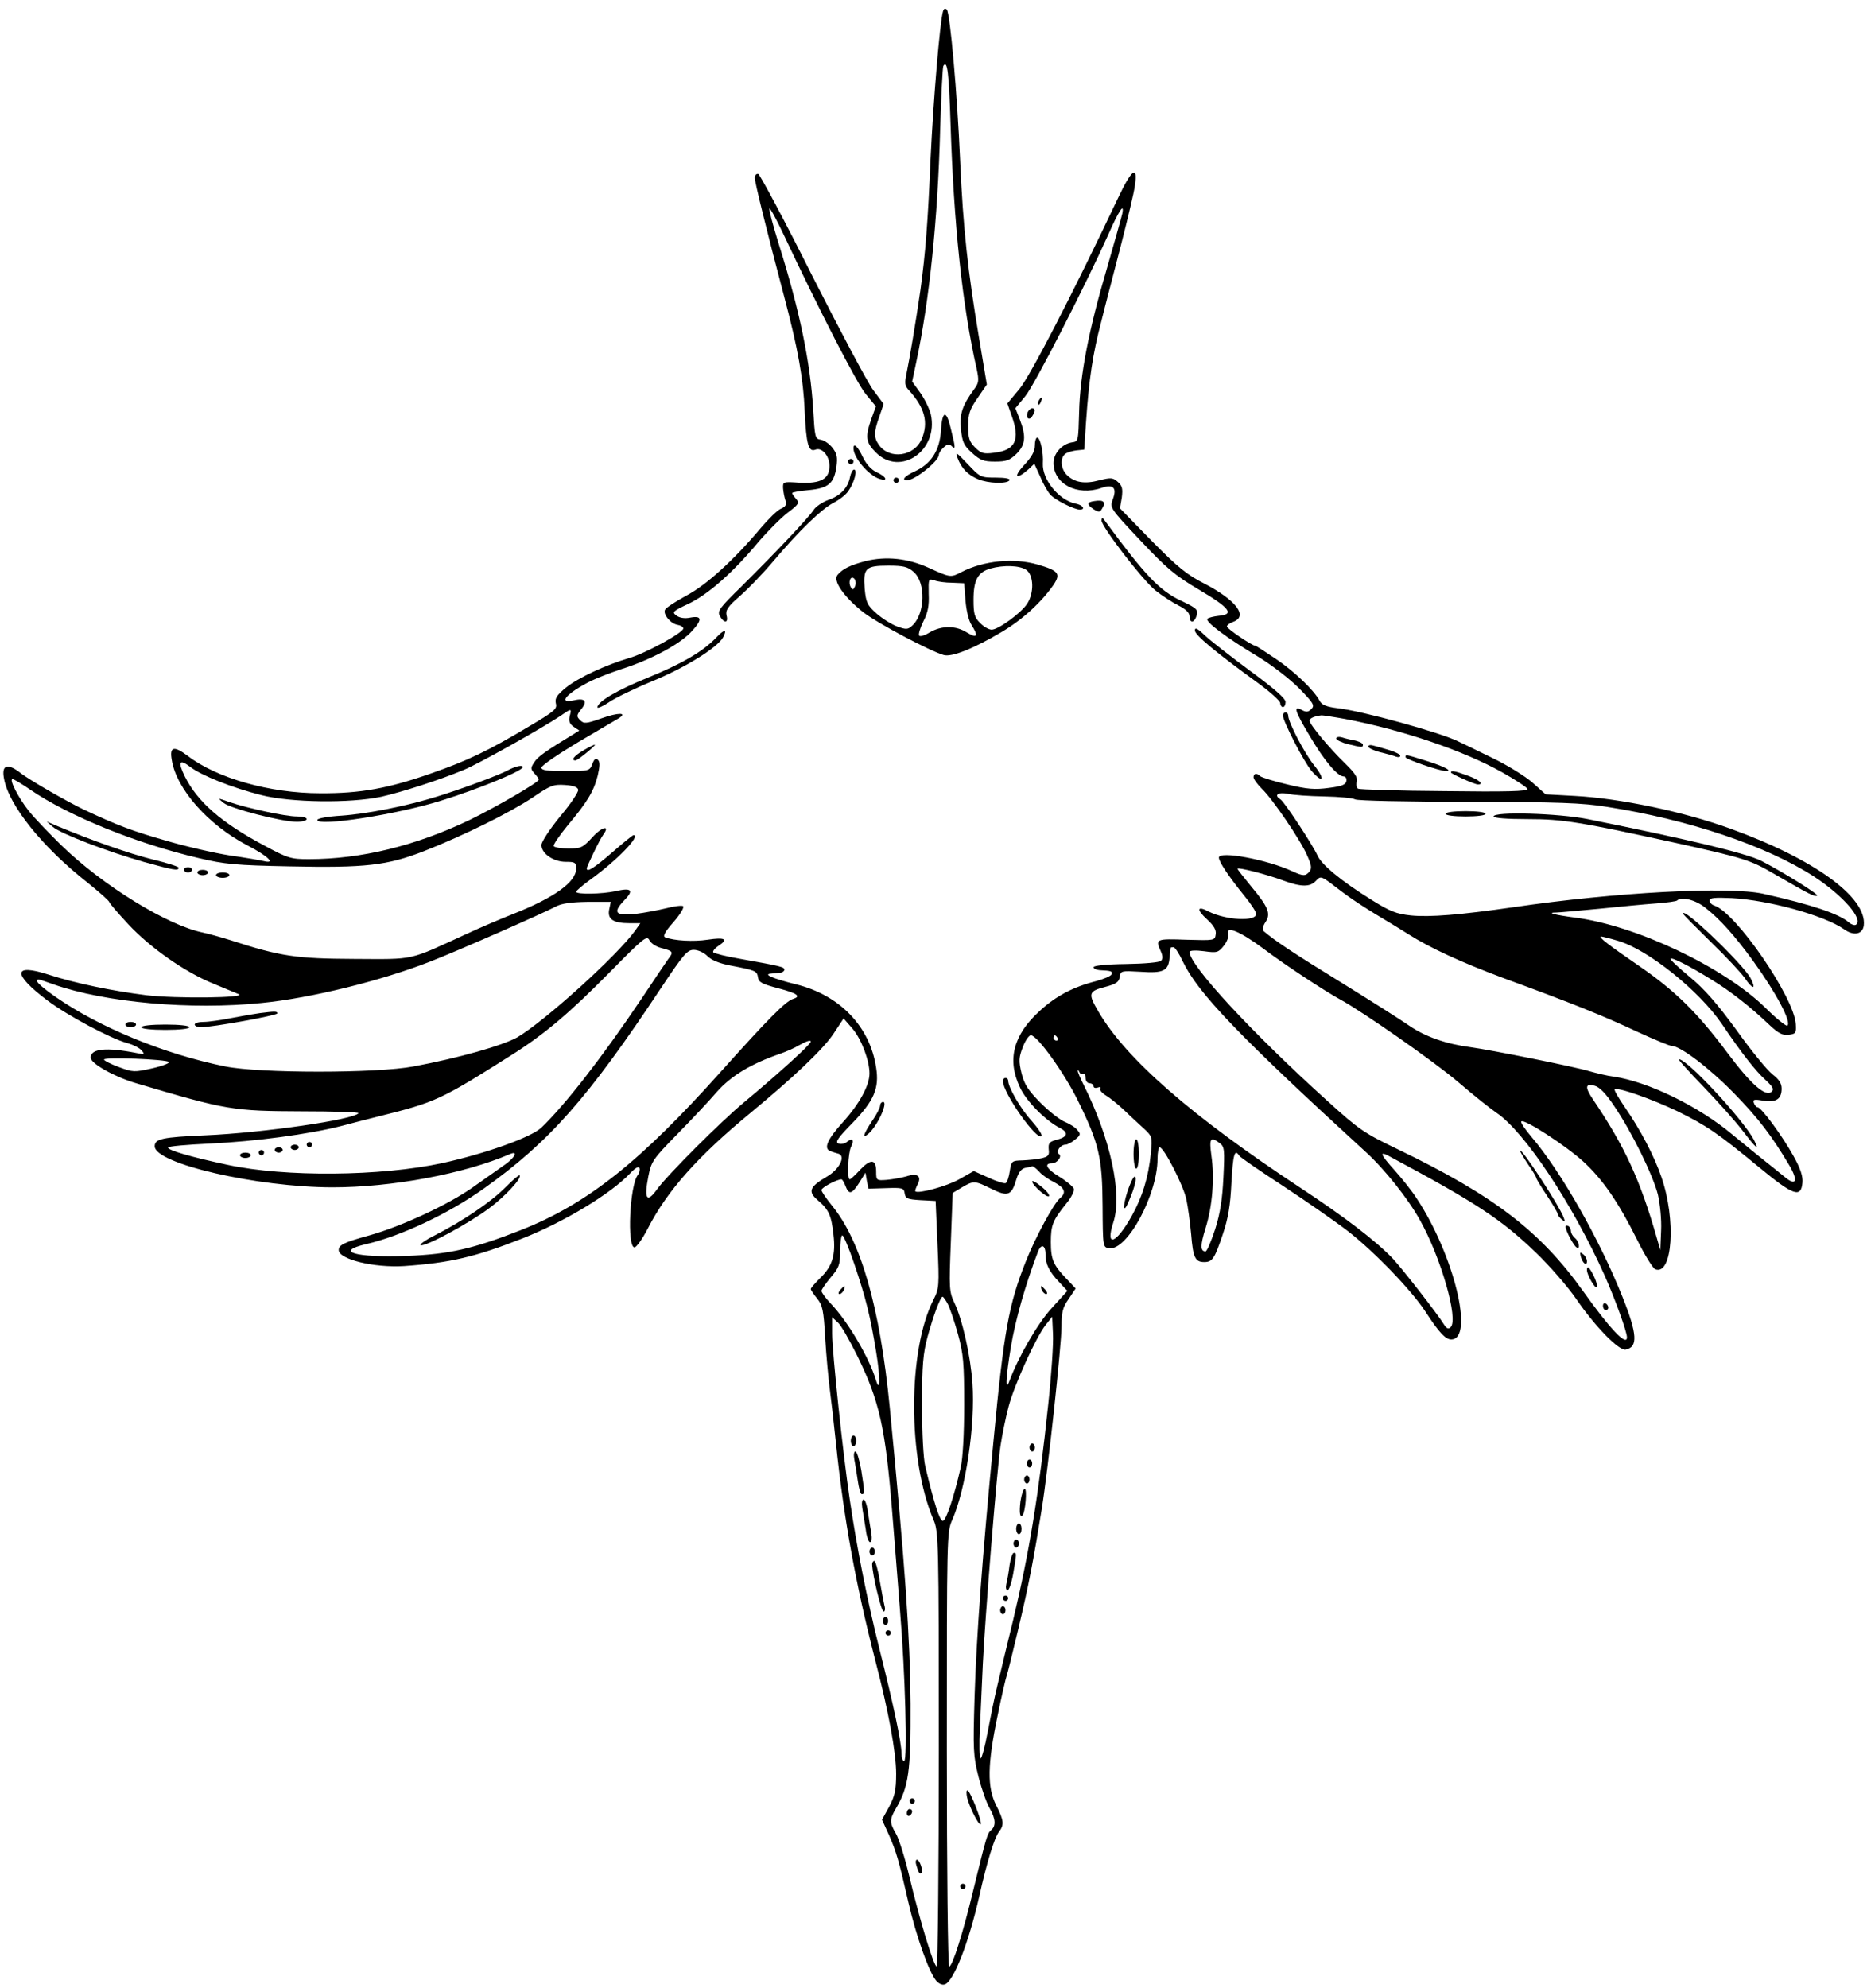  <svg version="1.0" xmlns="http://www.w3.org/2000/svg" width="700pt" height="745pt" viewBox="0 0 700 745" preserveAspectRatio="xMidYMid meet">
<g transform="translate(0,745) scale(0.1,-0.1)" fill="#000000" stroke="none">
<path d="M3536 7409 c-12 -38 -37 -340 -47 -554 -10 -238 -19 -353 -38 -492
-17 -118 -42 -265 -52 -312 -8 -38 -7 -47 10 -65 58 -64 73 -119 47 -181 -28
-66 -121 -79 -161 -22 -19 27 -19 48 2 106 l16 47 -39 52 c-21 28 -124 222
-229 429 -104 208 -196 379 -202 381 -7 2 -13 -5 -13 -15 0 -16 44 -195 111
-448 51 -192 71 -305 76 -425 6 -126 14 -156 41 -145 24 9 52 -24 52 -61 0
-49 -32 -67 -112 -63 -62 4 -63 4 -62 -21 1 -14 5 -34 9 -46 5 -15 1 -23 -18
-31 -13 -6 -46 -38 -73 -70 -102 -122 -207 -217 -282 -256 -40 -22 -76 -45
-79 -53 -7 -18 22 -52 48 -56 11 -2 20 -7 21 -13 2 -15 -140 -93 -202 -111
-89 -26 -192 -74 -238 -111 -35 -29 -42 -40 -38 -59 6 -21 -5 -30 -103 -88
-154 -92 -229 -127 -363 -174 -162 -57 -267 -76 -418 -75 -189 0 -388 57 -496
140 -52 39 -69 35 -60 -15 17 -109 137 -244 283 -320 79 -41 109 -71 61 -59
-13 3 -70 13 -127 21 -57 9 -167 34 -244 57 -122 35 -175 55 -297 112 -62 29
-209 113 -243 140 -49 38 -72 31 -62 -21 18 -100 143 -256 312 -389 45 -36 83
-70 83 -74 0 -4 32 -41 71 -83 82 -88 213 -180 320 -223 40 -17 83 -34 94 -39
32 -14 -236 -17 -345 -4 -129 16 -268 45 -367 77 -135 44 -137 3 -6 -96 77
-58 237 -143 299 -160 23 -6 48 -19 55 -28 13 -15 11 -16 -17 -10 -116 23
-174 17 -174 -17 0 -22 89 -72 171 -96 341 -101 361 -104 621 -105 119 0 214
-3 212 -7 -15 -24 -360 -74 -574 -83 -161 -7 -190 -13 -190 -41 0 -65 381
-153 665 -154 224 0 494 50 668 125 31 13 18 -13 -20 -40 -21 -15 -74 -52
-119 -84 -91 -65 -270 -148 -389 -181 -95 -26 -115 -36 -115 -55 0 -35 133
-67 245 -60 173 12 267 34 445 104 157 62 332 168 404 245 19 20 31 26 34 18
2 -7 -1 -18 -6 -25 -31 -37 -42 -272 -13 -272 7 0 30 32 50 71 73 142 187 270
386 434 161 133 273 239 311 297 l37 56 34 -39 c33 -39 63 -119 63 -167 0 -45
-37 -113 -99 -182 -60 -66 -75 -101 -46 -110 8 -3 21 -7 29 -9 28 -9 3 -59
-44 -86 -65 -38 -72 -56 -34 -88 42 -36 51 -57 59 -129 9 -76 -4 -119 -50
-163 -19 -19 -35 -37 -35 -41 0 -4 11 -20 24 -36 20 -25 24 -42 30 -148 4 -66
12 -151 17 -190 5 -38 16 -133 24 -210 29 -277 73 -521 146 -805 51 -195 79
-349 79 -428 0 -61 -5 -83 -26 -123 l-27 -49 26 -57 c28 -65 36 -91 73 -253
29 -126 76 -258 103 -292 11 -13 24 -19 34 -15 33 12 89 156 128 327 29 131
57 221 74 244 21 27 19 43 -10 100 -34 67 -33 152 5 334 16 79 32 146 34 150
2 4 22 84 44 177 39 164 57 258 88 450 23 142 74 613 74 684 0 54 5 72 27 103
l26 39 -35 37 c-49 51 -58 72 -58 137 0 63 7 81 57 143 20 24 32 49 29 57 -3
8 -28 29 -56 46 -46 28 -57 49 -26 49 20 0 40 27 26 35 -13 8 6 35 25 35 7 0
23 8 36 19 20 16 22 21 9 35 -7 10 -29 24 -47 31 -19 8 -60 40 -92 72 -47 48
-60 68 -71 111 -11 46 -10 59 5 98 9 24 23 44 30 44 24 0 124 -139 176 -244
80 -162 92 -215 93 -396 1 -154 1 -155 25 -158 67 -10 181 201 181 335 0 24 4
43 8 43 16 0 90 -145 100 -195 6 -27 14 -86 18 -130 7 -88 15 -105 49 -105 31
0 39 13 70 105 20 59 28 107 32 192 6 106 12 129 29 102 3 -6 79 -58 168 -116
88 -58 197 -134 241 -168 101 -79 238 -222 289 -300 51 -79 76 -105 97 -105
88 0 10 318 -129 528 -19 30 -58 78 -85 108 -52 58 -57 72 -17 50 327 -175
420 -237 548 -360 52 -50 121 -129 153 -176 70 -102 159 -193 184 -188 47 9
44 58 -12 198 -85 213 -228 466 -340 598 -25 29 -43 56 -39 59 10 11 166 -90
232 -150 74 -68 131 -151 203 -295 28 -57 59 -106 67 -109 65 -25 79 186 23
346 -26 77 -79 178 -136 260 -24 35 -42 66 -39 68 10 10 142 -37 236 -82 109
-54 148 -80 307 -211 127 -105 156 -115 161 -56 2 23 -7 52 -34 100 -41 74
-120 182 -134 182 -4 0 -11 7 -14 16 -5 13 0 15 34 9 49 -8 70 6 70 45 0 20
-10 35 -35 54 -19 15 -80 89 -134 165 -74 101 -120 154 -176 200 -42 35 -74
65 -72 68 6 6 69 -26 155 -79 69 -42 146 -102 218 -171 32 -30 48 -38 70 -35
27 3 29 6 27 40 -6 100 -224 417 -305 444 -10 3 -18 11 -18 19 0 10 18 12 83
9 142 -8 346 -65 420 -116 37 -27 71 -20 75 14 12 105 -186 249 -502 363 -174
63 -412 113 -581 122 l-110 6 -48 43 c-27 24 -96 67 -155 95 -59 29 -115 56
-126 61 -67 33 -360 114 -452 124 -40 5 -58 12 -66 27 -21 40 -95 111 -165
158 -40 27 -74 49 -77 49 -12 0 -106 64 -106 72 0 5 11 13 25 18 55 21 9 81
-108 142 -69 35 -101 62 -200 162 l-118 121 7 40 c4 33 2 44 -15 59 -18 16
-25 17 -69 6 -56 -15 -94 -8 -122 20 -23 23 -26 62 -7 78 6 6 26 12 42 14 l30
3 7 105 c11 159 25 254 57 375 15 61 49 190 74 287 25 98 49 197 52 222 12 80
-12 62 -63 -46 -172 -363 -330 -668 -370 -716 l-45 -54 16 -46 c33 -91 14
-130 -67 -139 -38 -5 -48 -2 -70 20 -22 22 -26 35 -26 80 0 46 6 63 35 105
l35 51 -29 173 c-42 249 -60 413 -71 663 -11 257 -38 556 -50 569 -6 6 -11 4
-14 -5z m28 -426 c12 -371 44 -680 98 -916 9 -43 8 -52 -9 -75 -45 -61 -56
-94 -50 -151 5 -48 11 -61 41 -88 31 -28 43 -33 87 -33 43 0 55 5 80 29 34 34
37 65 13 128 l-17 43 37 45 c35 42 225 414 311 605 40 91 61 122 53 80 -3 -14
-29 -105 -57 -203 -69 -233 -102 -404 -105 -542 -3 -108 -3 -110 -27 -113 -37
-6 -69 -41 -69 -77 0 -79 89 -125 179 -94 45 16 60 1 43 -43 -11 -31 -11 -32
103 -153 100 -106 129 -131 222 -186 115 -68 132 -92 73 -97 -19 -2 -39 -7
-43 -11 -10 -10 71 -71 188 -141 50 -30 119 -83 154 -118 56 -57 61 -66 48
-79 -12 -12 -19 -13 -36 -4 -33 18 -27 -3 30 -98 54 -92 104 -151 127 -151 7
0 12 -8 10 -17 -2 -14 -18 -20 -66 -26 -52 -7 -81 -5 -155 13 -51 12 -96 26
-102 31 -13 13 -25 11 -25 -4 0 -7 14 -26 31 -43 40 -38 145 -192 170 -250 16
-36 18 -48 9 -60 -15 -18 -24 -18 -63 0 -97 45 -277 78 -277 52 0 -16 37 -71
96 -144 24 -29 44 -60 44 -67 0 -30 -113 -24 -179 9 -43 23 -46 7 -5 -30 25
-23 35 -40 32 -56 -3 -23 -5 -23 -110 -20 -114 4 -117 3 -96 -43 8 -18 8 -29
1 -36 -6 -6 -62 -11 -132 -12 -73 -1 -121 -6 -121 -12 0 -5 10 -10 23 -11 43
-2 49 -4 45 -15 -2 -7 -29 -18 -58 -26 -87 -22 -151 -56 -212 -112 -99 -90
-123 -183 -74 -286 23 -51 95 -124 149 -152 35 -18 31 -34 -12 -45 -27 -7 -31
-13 -29 -36 3 -22 -2 -27 -27 -33 -16 -4 -49 -7 -71 -8 -40 -1 -42 -2 -48 -40
-3 -22 -10 -42 -15 -45 -5 -3 -34 6 -64 20 l-56 25 -55 -31 c-46 -26 -153 -55
-164 -45 -2 2 2 13 8 25 17 32 0 45 -42 31 -18 -5 -51 -11 -73 -13 -39 -3 -40
-2 -40 31 0 47 -20 49 -60 7 -18 -20 -36 -36 -39 -36 -11 0 -6 101 5 122 13
25 5 35 -16 18 -8 -7 -22 -9 -31 -6 -14 5 -3 21 54 79 79 82 99 128 87 205
-23 155 -137 273 -301 313 -85 21 -125 38 -93 40 7 1 22 2 31 3 10 0 18 6 19
11 1 11 -13 14 -164 41 -54 9 -100 21 -103 25 -2 5 7 16 21 25 37 24 23 32
-42 22 -53 -8 -125 -4 -159 9 -10 4 -1 21 32 58 25 29 41 56 35 59 -5 3 -33 0
-63 -8 -29 -7 -81 -17 -114 -21 -77 -8 -88 4 -44 50 38 39 28 49 -32 35 -51
-11 -148 -13 -148 -2 1 4 24 24 53 45 99 71 192 167 162 167 -3 0 -39 -29 -80
-65 -66 -57 -95 -76 -95 -60 0 8 49 110 62 127 27 37 -5 30 -41 -10 -36 -39
-43 -42 -89 -42 -28 0 -53 4 -56 9 -3 4 21 39 52 77 74 88 98 128 113 187 8
35 9 51 1 59 -8 8 -14 4 -21 -15 -10 -26 -12 -27 -101 -27 -69 0 -90 3 -90 13
0 8 62 50 137 95 76 45 145 85 153 90 35 22 -3 22 -64 0 -59 -21 -67 -21 -81
-7 -14 14 -14 18 5 42 24 30 13 42 -30 32 -61 -13 -24 28 66 73 22 11 72 30
110 43 111 35 215 90 262 137 47 49 46 66 -1 57 -20 -4 -39 -1 -51 8 -17 13
-14 16 45 44 73 34 168 118 262 231 36 42 86 92 111 111 41 31 44 36 31 51 -8
9 -15 19 -15 22 0 3 28 8 61 11 75 7 96 25 105 87 5 37 2 50 -15 72 -12 15
-31 28 -44 30 -21 3 -22 9 -28 113 -11 177 -50 369 -129 620 -22 71 -38 131
-35 133 3 3 27 -42 54 -99 132 -280 273 -555 307 -596 l38 -46 -17 -47 c-24
-68 -21 -88 17 -126 92 -92 236 8 206 143 -5 20 -22 56 -39 80 l-31 43 15 71
c50 234 81 535 90 874 4 127 9 233 12 238 15 25 21 -26 27 -220z m-1428 -2217
c-4 -18 -1 -29 15 -40 l21 -14 -24 -15 c-102 -62 -132 -83 -145 -104 -14 -21
-14 -25 1 -42 9 -9 16 -20 16 -23 0 -10 -162 -104 -261 -152 -201 -96 -405
-146 -601 -146 -67 0 -78 3 -167 51 -160 85 -250 163 -298 259 -27 55 -21 67
20 36 41 -32 159 -79 267 -106 109 -28 334 -31 450 -6 79 18 219 63 310 101
56 23 294 157 360 201 43 30 44 30 36 0z m2909 -11 c215 -41 444 -119 588
-200 50 -28 92 -56 94 -62 3 -9 -82 -11 -311 -8 -173 1 -319 6 -324 9 -6 3 -8
15 -5 27 4 15 -7 32 -43 67 -59 57 -134 147 -134 161 0 9 18 17 45 20 6 0 46
-6 90 -14z m-4931 -265 c145 -99 397 -201 631 -256 97 -23 138 -27 341 -31
284 -6 366 3 506 58 150 59 321 144 405 200 66 45 78 50 121 47 32 -2 48 -8
50 -18 1 -9 -29 -54 -68 -100 -39 -48 -70 -95 -70 -107 0 -32 45 -63 91 -63
35 0 39 -2 39 -26 0 -50 -83 -109 -235 -169 -38 -15 -117 -48 -175 -75 -223
-102 -190 -95 -421 -94 -218 1 -276 9 -464 70 -38 12 -86 25 -105 29 -132 27
-375 176 -530 327 -47 46 -103 104 -123 130 -38 48 -74 118 -60 118 5 0 35
-18 67 -40z m4852 -25 c55 -1 107 -6 115 -11 8 -5 196 -9 424 -9 337 -1 430
-4 520 -19 308 -48 598 -146 776 -261 109 -71 188 -162 157 -181 -5 -3 -17 1
-26 9 -37 32 -137 66 -320 107 -128 29 -557 6 -937 -50 -202 -29 -314 -38
-385 -31 -55 6 -78 15 -147 58 -116 72 -189 133 -204 168 -17 38 -124 201
-138 209 -26 16 -10 28 27 21 20 -5 82 -9 138 -10z m-155 -315 c68 -25 101
-25 123 -1 18 19 19 19 80 -28 52 -40 95 -69 221 -144 11 -7 31 -19 45 -28 82
-52 197 -105 355 -164 262 -96 376 -142 504 -202 63 -29 121 -53 129 -53 32 0
141 -83 233 -177 92 -94 142 -160 208 -271 33 -56 26 -78 -14 -46 -13 11 -58
47 -102 82 -43 35 -87 71 -98 80 -125 105 -315 198 -445 217 -25 3 -65 13 -90
20 -51 16 -370 80 -445 90 -92 12 -170 39 -230 80 -33 23 -150 97 -260 165
-171 105 -248 156 -288 191 -5 4 -2 18 7 32 22 32 12 57 -53 135 -28 34 -51
63 -51 66 0 7 113 -22 171 -44z m1584 -103 c54 -42 110 -105 177 -197 87 -120
147 -233 129 -244 -4 -3 -42 27 -83 68 -156 152 -485 308 -713 337 -76 10
-110 19 -69 19 10 0 82 7 159 14 77 8 173 17 214 20 41 3 76 8 79 11 16 16 71
2 107 -28z m-4111 -6 c-7 -36 15 -51 76 -51 l41 0 -19 -27 c-68 -95 -343 -343
-443 -401 -56 -31 -218 -77 -389 -109 -138 -26 -576 -26 -705 0 -228 46 -472
146 -637 261 -38 26 -68 52 -68 57 0 12 -3 12 60 -10 196 -69 517 -97 781 -70
184 18 447 83 629 154 99 38 431 184 475 208 21 11 56 16 117 17 l88 0 -6 -29z
m2451 -145 c79 -60 233 -161 290 -192 86 -47 353 -233 444 -311 56 -48 120
-99 141 -113 105 -70 287 -343 408 -614 39 -89 82 -207 82 -228 0 -36 -65 33
-163 171 -162 227 -336 360 -697 534 -125 60 -144 73 -260 178 -286 258 -520
511 -520 561 0 6 23 7 54 3 50 -7 54 -5 75 21 12 15 19 35 16 44 -10 32 45 9
130 -54z m-2252 0 c41 -11 43 -14 22 -41 -8 -11 -53 -78 -101 -150 -148 -220
-286 -397 -375 -482 -39 -36 -210 -97 -370 -132 -232 -50 -590 -53 -804 -7
-141 30 -225 55 -225 65 0 5 71 11 158 15 169 8 371 35 492 66 41 11 104 27
140 36 213 53 231 61 495 228 124 78 218 157 370 311 129 131 140 140 150 121
6 -12 26 -25 48 -30z m3583 28 c112 -32 305 -187 390 -312 73 -108 127 -177
163 -209 27 -25 33 -35 24 -44 -22 -22 -76 24 -167 146 -112 150 -196 232
-328 323 -118 81 -157 111 -145 112 5 0 33 -7 63 -16z m-1632 -76 c57 -120
211 -280 685 -714 70 -63 161 -177 205 -257 79 -141 145 -372 115 -401 -8 -8
-14 -6 -23 7 -27 44 -161 215 -194 250 -63 66 -179 155 -346 265 -410 270
-656 485 -759 663 -38 65 -36 74 26 90 42 11 53 19 55 38 4 23 6 23 78 19 86
-6 105 3 109 53 2 19 4 35 4 37 1 1 5 2 11 2 5 0 21 -24 34 -52z m-1782 19
c16 -16 46 -28 88 -36 94 -18 98 -20 102 -44 2 -18 15 -25 76 -41 72 -19 87
-30 55 -40 -28 -9 -95 -77 -268 -270 -305 -341 -504 -499 -754 -597 -176 -69
-267 -90 -426 -96 -192 -7 -273 16 -153 44 131 30 309 114 440 207 248 176
393 341 667 754 84 126 98 142 122 142 16 0 38 -10 51 -23z m1313 -307 c3 -5
1 -10 -4 -10 -6 0 -11 5 -11 10 0 6 2 10 4 10 3 0 8 -4 11 -10z m-925 -14 c0
-10 -127 -125 -250 -227 -87 -72 -289 -274 -327 -327 -38 -53 -49 -36 -32 50
11 55 17 64 108 157 53 54 120 125 149 159 52 59 127 105 238 143 22 8 53 21
69 31 30 17 45 21 45 14z m-2407 -76 c5 -4 -23 -15 -62 -24 -68 -15 -72 -15
-126 5 -30 11 -55 24 -55 28 0 10 233 1 243 -9z m3428 -44 c5 3 9 -4 9 -15 0
-12 7 -21 15 -21 8 0 15 -5 15 -11 0 -6 7 -8 16 -5 8 3 12 2 9 -4 -3 -5 7 -17
22 -26 15 -9 46 -34 68 -55 22 -21 55 -52 73 -68 32 -30 33 -32 27 -93 -9 -90
-32 -164 -71 -234 -59 -106 -101 -122 -70 -26 35 105 -10 313 -110 514 -13 26
-24 51 -23 55 0 4 3 2 6 -5 2 -6 9 -10 14 -6z m1991 -121 c66 -97 145 -258
164 -332 8 -36 14 -93 12 -135 l-3 -73 -13 45 c-62 217 -120 343 -239 519 -31
46 -30 61 5 52 19 -5 42 -28 74 -76z m-1478 -140 c17 -13 18 -25 13 -127 -4
-83 -12 -135 -31 -195 -15 -46 -31 -83 -36 -83 -20 0 -20 23 0 87 26 83 34
188 22 271 -9 66 -4 74 32 47z m-678 -106 c10 -12 36 -30 57 -40 39 -21 46
-39 22 -59 -24 -20 -92 -145 -129 -238 -64 -161 -82 -260 -121 -672 -42 -436
-64 -733 -71 -960 -6 -201 -5 -220 15 -300 12 -47 31 -100 42 -118 22 -39 24
-65 5 -81 -14 -12 -17 -21 -67 -226 -38 -158 -78 -285 -90 -285 -5 0 -9 360
-9 813 0 797 0 815 20 860 51 115 87 357 76 512 -7 104 -38 241 -68 303 -19
41 -20 53 -13 227 l7 184 35 21 c44 26 48 25 111 -6 61 -30 75 -25 93 37 8 26
19 39 33 42 12 2 24 5 27 6 3 0 14 -8 25 -20z m-574 -62 c62 2 67 1 70 -20 3
-19 10 -22 59 -25 l57 -3 7 -163 c7 -156 6 -165 -15 -207 -97 -190 -97 -598 0
-825 19 -44 20 -73 20 -860 0 -448 -4 -814 -8 -814 -11 0 -63 171 -102 335
-17 72 -40 145 -51 163 -24 41 -24 53 0 94 48 81 56 138 55 393 -2 252 -20
512 -78 1110 -37 378 -109 626 -217 757 -21 26 -39 52 -39 58 0 9 57 40 75 40
3 0 10 -11 15 -25 13 -34 24 -31 52 13 l23 37 5 -30 6 -30 66 2z m-119 -284
c44 -130 60 -196 82 -330 16 -96 15 -158 -1 -105 -25 83 -104 218 -168 285
-20 21 -36 43 -36 49 0 5 16 28 35 51 31 36 35 47 35 99 0 32 4 58 8 58 5 0
25 -48 45 -107z m717 36 c0 -37 13 -64 52 -105 l30 -32 -60 -66 c-53 -58 -125
-184 -157 -271 -17 -46 -14 11 5 126 17 103 55 235 101 356 12 33 29 28 29 -8z
m-366 -187 c8 -16 25 -66 38 -113 20 -73 23 -107 23 -264 0 -108 -5 -202 -13
-235 -25 -110 -55 -200 -67 -200 -12 0 -33 66 -66 205 -7 29 -12 124 -12 230
0 150 4 193 21 256 22 80 48 149 56 149 3 0 12 -13 20 -28z m-338 -197 c81
-166 104 -267 129 -580 8 -104 22 -269 29 -365 20 -237 29 -570 16 -570 -6 0
-10 13 -10 29 0 39 -29 178 -84 396 -46 185 -83 372 -110 555 -25 167 -66 554
-66 621 l0 62 21 -19 c12 -10 45 -68 75 -129z m714 -180 c-35 -334 -71 -554
-131 -805 -22 -91 -49 -201 -59 -245 -11 -44 -27 -124 -37 -177 -10 -54 -22
-98 -26 -98 -5 0 -6 51 -3 112 3 62 8 172 11 243 8 167 52 717 66 815 6 41 20
109 31 150 22 82 102 258 139 305 l24 30 3 -65 c2 -36 -6 -155 -18 -265z"></path>
<path d="M3895 5949 c-4 -6 -5 -12 -2 -15 2 -3 7 2 10 11 7 17 1 20 -8 4z"></path>
<path d="M3853 5905 c-8 -22 6 -33 17 -15 13 20 12 30 0 30 -6 0 -13 -7 -17
-15z"></path>
<path d="M3528 5838 c-4 -76 -37 -127 -99 -155 -37 -17 -51 -33 -28 -33 29 0
119 72 119 95 0 7 8 19 18 28 14 13 21 14 30 5 15 -15 15 -7 -2 61 -17 76 -33
75 -38 -1z"></path>
<path d="M3880 5780 c0 -22 -12 -43 -42 -75 -41 -45 -27 -54 19 -13 l21 20 22
-48 c11 -27 28 -57 38 -68 18 -20 88 -55 110 -56 24 0 12 18 -17 23 -61 13
-124 90 -121 150 3 41 -10 97 -21 97 -5 0 -9 -14 -9 -30z"></path>
<path d="M3200 5770 c0 -36 57 -102 98 -115 33 -10 26 8 -11 25 -21 10 -39 30
-52 57 -19 40 -35 55 -35 33z"></path>
<path d="M3590 5734 c15 -40 39 -64 77 -80 38 -16 109 -18 118 -4 4 6 -16 10
-51 10 -57 0 -59 1 -106 51 -42 44 -47 48 -38 23z"></path>
<path d="M3180 5720 c0 -5 5 -10 10 -10 6 0 10 5 10 10 0 6 -4 10 -10 10 -5 0
-10 -4 -10 -10z"></path>
<path d="M3187 5662 c-8 -41 -37 -71 -82 -86 -22 -8 -47 -25 -55 -38 -18 -28
-142 -159 -268 -284 -85 -83 -93 -94 -83 -113 16 -28 33 -27 25 3 -4 19 4 32
50 72 31 27 87 85 124 129 98 116 181 196 226 220 22 11 48 31 57 45 22 31 35
80 21 80 -5 0 -12 -13 -15 -28z"></path>
<path d="M3350 5650 c0 -5 5 -10 10 -10 6 0 10 5 10 10 0 6 -4 10 -10 10 -5 0
-10 -4 -10 -10z"></path>
<path d="M4103 5572 c-29 -4 -29 -13 -2 -31 18 -11 23 -11 30 1 17 26 8 36
-28 30z"></path>
<path d="M4130 5499 c0 -23 153 -222 202 -262 24 -19 62 -44 86 -56 28 -14 42
-28 42 -41 0 -24 15 -26 24 -4 11 28 7 33 -57 63 -80 38 -134 95 -282 296 -11
16 -14 17 -15 4z"></path>
<path d="M3245 5347 c-57 -15 -86 -29 -105 -52 -18 -22 24 -82 97 -140 53 -41
247 -144 301 -160 30 -9 112 24 217 86 78 46 149 111 195 177 28 42 19 53 -59
76 -90 26 -203 15 -286 -28 -40 -21 -42 -21 -121 15 -80 37 -162 45 -239 26z
m180 -40 c47 -40 44 -158 -5 -202 -16 -15 -23 -15 -56 -3 -20 7 -55 29 -77 48
-36 32 -40 42 -45 93 -6 78 3 87 89 87 56 0 72 -4 94 -23z m423 7 c28 -20 30
-86 3 -127 -23 -35 -108 -97 -133 -97 -10 0 -30 11 -43 25 -21 20 -25 34 -25
87 0 74 16 103 63 117 50 14 110 12 135 -5z m-642 -61 c-6 -14 -9 -15 -16 -4
-11 19 -1 46 13 32 5 -5 7 -18 3 -28z m364 13 l45 -2 5 -65 c3 -37 12 -76 23
-92 26 -41 21 -51 -17 -28 -42 27 -95 27 -140 1 -19 -12 -37 -17 -40 -12 -3 5
4 29 16 53 17 33 22 59 20 103 -1 56 -1 58 21 51 12 -5 42 -9 67 -9z"></path>
<path d="M4480 5087 c0 -17 77 -81 234 -195 47 -34 86 -69 86 -77 0 -8 5 -15
10 -15 6 0 10 9 10 19 0 13 -42 50 -132 116 -73 54 -150 114 -170 133 -28 27
-38 32 -38 19z"></path>
<path d="M2684 5059 c-49 -51 -126 -96 -253 -148 -117 -47 -191 -91 -191 -112
0 -5 19 3 43 19 23 16 97 52 165 80 122 50 242 125 263 163 17 32 5 32 -27 -2z"></path>
<path d="M4810 4769 c0 -22 79 -175 108 -209 44 -50 51 -30 9 22 -35 43 -97
161 -97 186 0 6 -4 12 -10 12 -5 0 -10 -5 -10 -11z"></path>
<path d="M2188 4638 c-35 -20 -49 -38 -30 -38 8 0 80 59 72 59 -3 0 -22 -9
-42 -21z"></path>
<path d="M3760 3399 c0 -45 127 -225 145 -207 4 4 -13 30 -37 57 -42 46 -88
126 -88 151 0 5 -4 10 -10 10 -5 0 -10 -5 -10 -11z"></path>
<path d="M3300 3307 c0 -8 -13 -34 -30 -58 -32 -48 -39 -69 -15 -49 34 28 76
120 56 120 -6 0 -11 -6 -11 -13z"></path>
<path d="M1908 4565 c-34 -19 -169 -69 -268 -100 -112 -35 -260 -65 -360 -72
-50 -3 -90 -10 -90 -16 0 -26 297 20 463 72 139 43 307 112 307 126 0 9 -25 4
-52 -10z"></path>
<path d="M838 4441 c25 -21 218 -71 275 -71 20 0 37 5 37 10 0 6 -17 10 -37
10 -43 0 -186 31 -253 54 -45 16 -45 16 -22 -3z"></path>
<path d="M5010 4682 c0 -5 20 -15 44 -21 54 -13 56 -13 56 -2 0 5 -12 11 -27
15 -16 3 -38 8 -50 12 -13 4 -23 2 -23 -4z"></path>
<path d="M5130 4652 c0 -5 20 -15 44 -21 24 -6 51 -13 60 -17 9 -3 16 -2 16 3
0 6 -19 15 -42 22 -24 7 -51 15 -60 17 -10 3 -18 1 -18 -4z"></path>
<path d="M5270 4612 c0 -8 129 -52 152 -52 27 0 -11 19 -76 39 -78 24 -76 24
-76 13z"></path>
<path d="M5440 4555 c0 -5 89 -45 101 -45 25 0 4 18 -38 33 -49 18 -63 20 -63
12z"></path>
<path d="M198 4351 c30 -26 206 -93 340 -131 112 -31 132 -35 132 -22 0 4 -44
18 -98 31 -85 21 -228 71 -357 125 l-40 17 23 -20z"></path>
<path d="M690 4190 c0 -5 7 -10 15 -10 8 0 15 5 15 10 0 6 -7 10 -15 10 -8 0
-15 -4 -15 -10z"></path>
<path d="M740 4180 c0 -5 9 -10 20 -10 11 0 20 5 20 10 0 6 -9 10 -20 10 -11
0 -20 -4 -20 -10z"></path>
<path d="M810 4170 c0 -5 11 -10 25 -10 14 0 25 5 25 10 0 6 -11 10 -25 10
-14 0 -25 -4 -25 -10z"></path>
<path d="M5420 4400 c0 -6 32 -10 75 -10 43 0 75 4 75 10 0 6 -32 10 -75 10
-43 0 -75 -4 -75 -10z"></path>
<path d="M5600 4390 c0 -6 49 -10 128 -10 134 0 193 -10 577 -94 233 -52 260
-60 348 -112 135 -78 149 -85 160 -81 10 3 -127 88 -208 130 -57 29 -265 79
-652 157 -110 22 -353 29 -353 10z"></path>
<path d="M6386 3378 c55 -57 121 -131 147 -165 52 -68 66 -80 43 -35 -41 77
-250 302 -281 302 -5 0 37 -46 91 -102z"></path>
<path d="M6310 4026 c0 -3 47 -50 104 -106 58 -56 115 -117 128 -136 29 -43
44 -44 22 -1 -28 53 -254 270 -254 243z"></path>
<path d="M975 3653 c-16 -2 -63 -10 -104 -18 -40 -8 -88 -15 -107 -15 -19 0
-34 -4 -34 -10 0 -5 10 -10 23 -10 43 0 287 44 287 52 0 8 -10 8 -65 1z"></path>
<path d="M470 3610 c0 -5 9 -10 20 -10 11 0 20 5 20 10 0 6 -9 10 -20 10 -11
0 -20 -4 -20 -10z"></path>
<path d="M530 3600 c0 -6 37 -10 90 -10 53 0 90 4 90 10 0 6 -37 10 -90 10
-53 0 -90 -4 -90 -10z"></path>
<path d="M5700 3136 c0 -4 14 -27 30 -51 17 -24 30 -46 30 -50 0 -3 18 -33 40
-66 22 -33 40 -64 40 -68 0 -5 7 -14 15 -21 13 -11 14 -10 8 6 -16 45 -163
269 -163 250z"></path>
<path d="M5870 2852 c0 -14 30 -71 41 -77 15 -10 10 22 -6 35 -8 7 -15 18 -15
26 0 7 -4 16 -10 19 -5 3 -10 2 -10 -3z"></path>
<path d="M5927 2740 c7 -25 23 -37 23 -17 0 8 -6 20 -14 26 -12 10 -13 8 -9
-9z"></path>
<path d="M5950 2690 c0 -19 33 -75 37 -63 2 6 -3 25 -12 42 -16 32 -25 39 -25
21z"></path>
<path d="M6010 2556 c0 -9 5 -16 10 -16 6 0 10 4 10 9 0 6 -4 13 -10 16 -5 3
-10 -1 -10 -9z"></path>
<path d="M1150 3160 c0 -5 5 -10 10 -10 6 0 10 5 10 10 0 6 -4 10 -10 10 -5 0
-10 -4 -10 -10z"></path>
<path d="M1090 3150 c0 -5 7 -10 15 -10 8 0 15 5 15 10 0 6 -7 10 -15 10 -8 0
-15 -4 -15 -10z"></path>
<path d="M1030 3140 c0 -5 7 -10 15 -10 8 0 15 5 15 10 0 6 -7 10 -15 10 -8 0
-15 -4 -15 -10z"></path>
<path d="M970 3130 c0 -5 5 -10 10 -10 6 0 10 5 10 10 0 6 -4 10 -10 10 -5 0
-10 -4 -10 -10z"></path>
<path d="M900 3120 c0 -5 9 -10 20 -10 11 0 20 5 20 10 0 6 -9 10 -20 10 -11
0 -20 -4 -20 -10z"></path>
<path d="M1894 2999 c-53 -54 -160 -126 -264 -179 -36 -18 -59 -35 -53 -37 18
-6 176 79 255 137 61 45 126 115 116 125 -2 3 -26 -18 -54 -46z"></path>
<path d="M4250 3125 c0 -30 5 -55 10 -55 6 0 10 25 10 55 0 30 -4 55 -10 55
-5 0 -10 -25 -10 -55z"></path>
<path d="M4227 2984 c-20 -64 -15 -86 7 -32 21 49 30 88 20 88 -5 0 -17 -26
-27 -56z"></path>
<path d="M3870 3022 c0 -14 57 -64 63 -55 3 5 -10 21 -29 36 -19 16 -34 24
-34 19z"></path>
<path d="M3626 713 c9 -37 44 -106 51 -100 7 7 -40 127 -50 127 -4 0 -4 -12
-1 -27z"></path>
<path d="M3600 380 c0 -5 5 -10 10 -10 6 0 10 5 10 10 0 6 -4 10 -10 10 -5 0
-10 -4 -10 -10z"></path>
<path d="M3410 700 c0 -5 5 -10 10 -10 6 0 10 5 10 10 0 6 -4 10 -10 10 -5 0
-10 -4 -10 -10z"></path>
<path d="M3400 654 c0 -8 5 -12 10 -9 6 3 10 10 10 16 0 5 -4 9 -10 9 -5 0
-10 -7 -10 -16z"></path>
<path d="M3436 458 c8 -27 12 -33 19 -27 7 8 -7 49 -17 49 -5 0 -6 -10 -2 -22z"></path>
<path d="M3150 2615 c-7 -9 -8 -15 -2 -15 5 0 12 7 16 15 3 8 4 15 2 15 -2 0
-9 -7 -16 -15z"></path>
<path d="M3906 2615 c4 -8 11 -15 16 -15 6 0 5 6 -2 15 -7 8 -14 15 -16 15 -2
0 -1 -7 2 -15z"></path>
<path d="M3190 2050 c0 -11 5 -20 10 -20 6 0 10 9 10 20 0 11 -4 20 -10 20 -5
0 -10 -9 -10 -20z"></path>
<path d="M3203 1981 c3 -15 9 -51 13 -80 4 -28 10 -51 15 -51 12 0 11 7 -2 91
-7 38 -16 69 -22 69 -5 0 -7 -13 -4 -29z"></path>
<path d="M3233 1798 c3 -18 9 -54 13 -80 3 -27 11 -48 16 -48 6 0 8 14 5 33
-3 17 -9 53 -13 80 -3 26 -11 47 -16 47 -6 0 -8 -14 -5 -32z"></path>
<path d="M3260 1635 c0 -8 5 -15 10 -15 6 0 10 7 10 15 0 8 -4 15 -10 15 -5 0
-10 -7 -10 -15z"></path>
<path d="M3270 1588 c0 -36 34 -178 43 -178 5 0 7 10 3 23 -3 12 -11 55 -18
95 -6 39 -16 72 -20 72 -4 0 -8 -6 -8 -12z"></path>
<path d="M3310 1375 c0 -8 5 -15 10 -15 6 0 10 7 10 15 0 8 -4 15 -10 15 -5 0
-10 -7 -10 -15z"></path>
<path d="M3320 1330 c0 -5 5 -10 10 -10 6 0 10 5 10 10 0 6 -4 10 -10 10 -5 0
-10 -4 -10 -10z"></path>
<path d="M3860 2025 c0 -8 5 -15 10 -15 6 0 10 7 10 15 0 8 -4 15 -10 15 -5 0
-10 -7 -10 -15z"></path>
<path d="M3850 1965 c0 -8 5 -15 10 -15 6 0 10 7 10 15 0 8 -4 15 -10 15 -5 0
-10 -7 -10 -15z"></path>
<path d="M3840 1905 c0 -8 5 -15 10 -15 6 0 10 7 10 15 0 8 -4 15 -10 15 -5 0
-10 -7 -10 -15z"></path>
<path d="M3826 1823 c-5 -42 -2 -63 8 -52 10 10 18 99 8 99 -5 0 -12 -21 -16
-47z"></path>
<path d="M3810 1720 c0 -11 5 -20 10 -20 6 0 10 9 10 20 0 11 -4 20 -10 20 -5
0 -10 -9 -10 -20z"></path>
<path d="M3800 1665 c0 -8 5 -15 10 -15 6 0 10 7 10 15 0 8 -4 15 -10 15 -5 0
-10 -7 -10 -15z"></path>
<path d="M3785 1583 c-3 -27 -9 -58 -12 -70 -3 -13 -1 -23 5 -23 5 0 15 28 21
63 13 77 13 77 2 77 -5 0 -12 -21 -16 -47z"></path>
<path d="M3760 1460 c0 -5 5 -10 10 -10 6 0 10 5 10 10 0 6 -4 10 -10 10 -5 0
-10 -4 -10 -10z"></path>
<path d="M3750 1415 c0 -8 5 -15 10 -15 6 0 10 7 10 15 0 8 -4 15 -10 15 -5 0
-10 -7 -10 -15z"></path>
</g>
</svg>